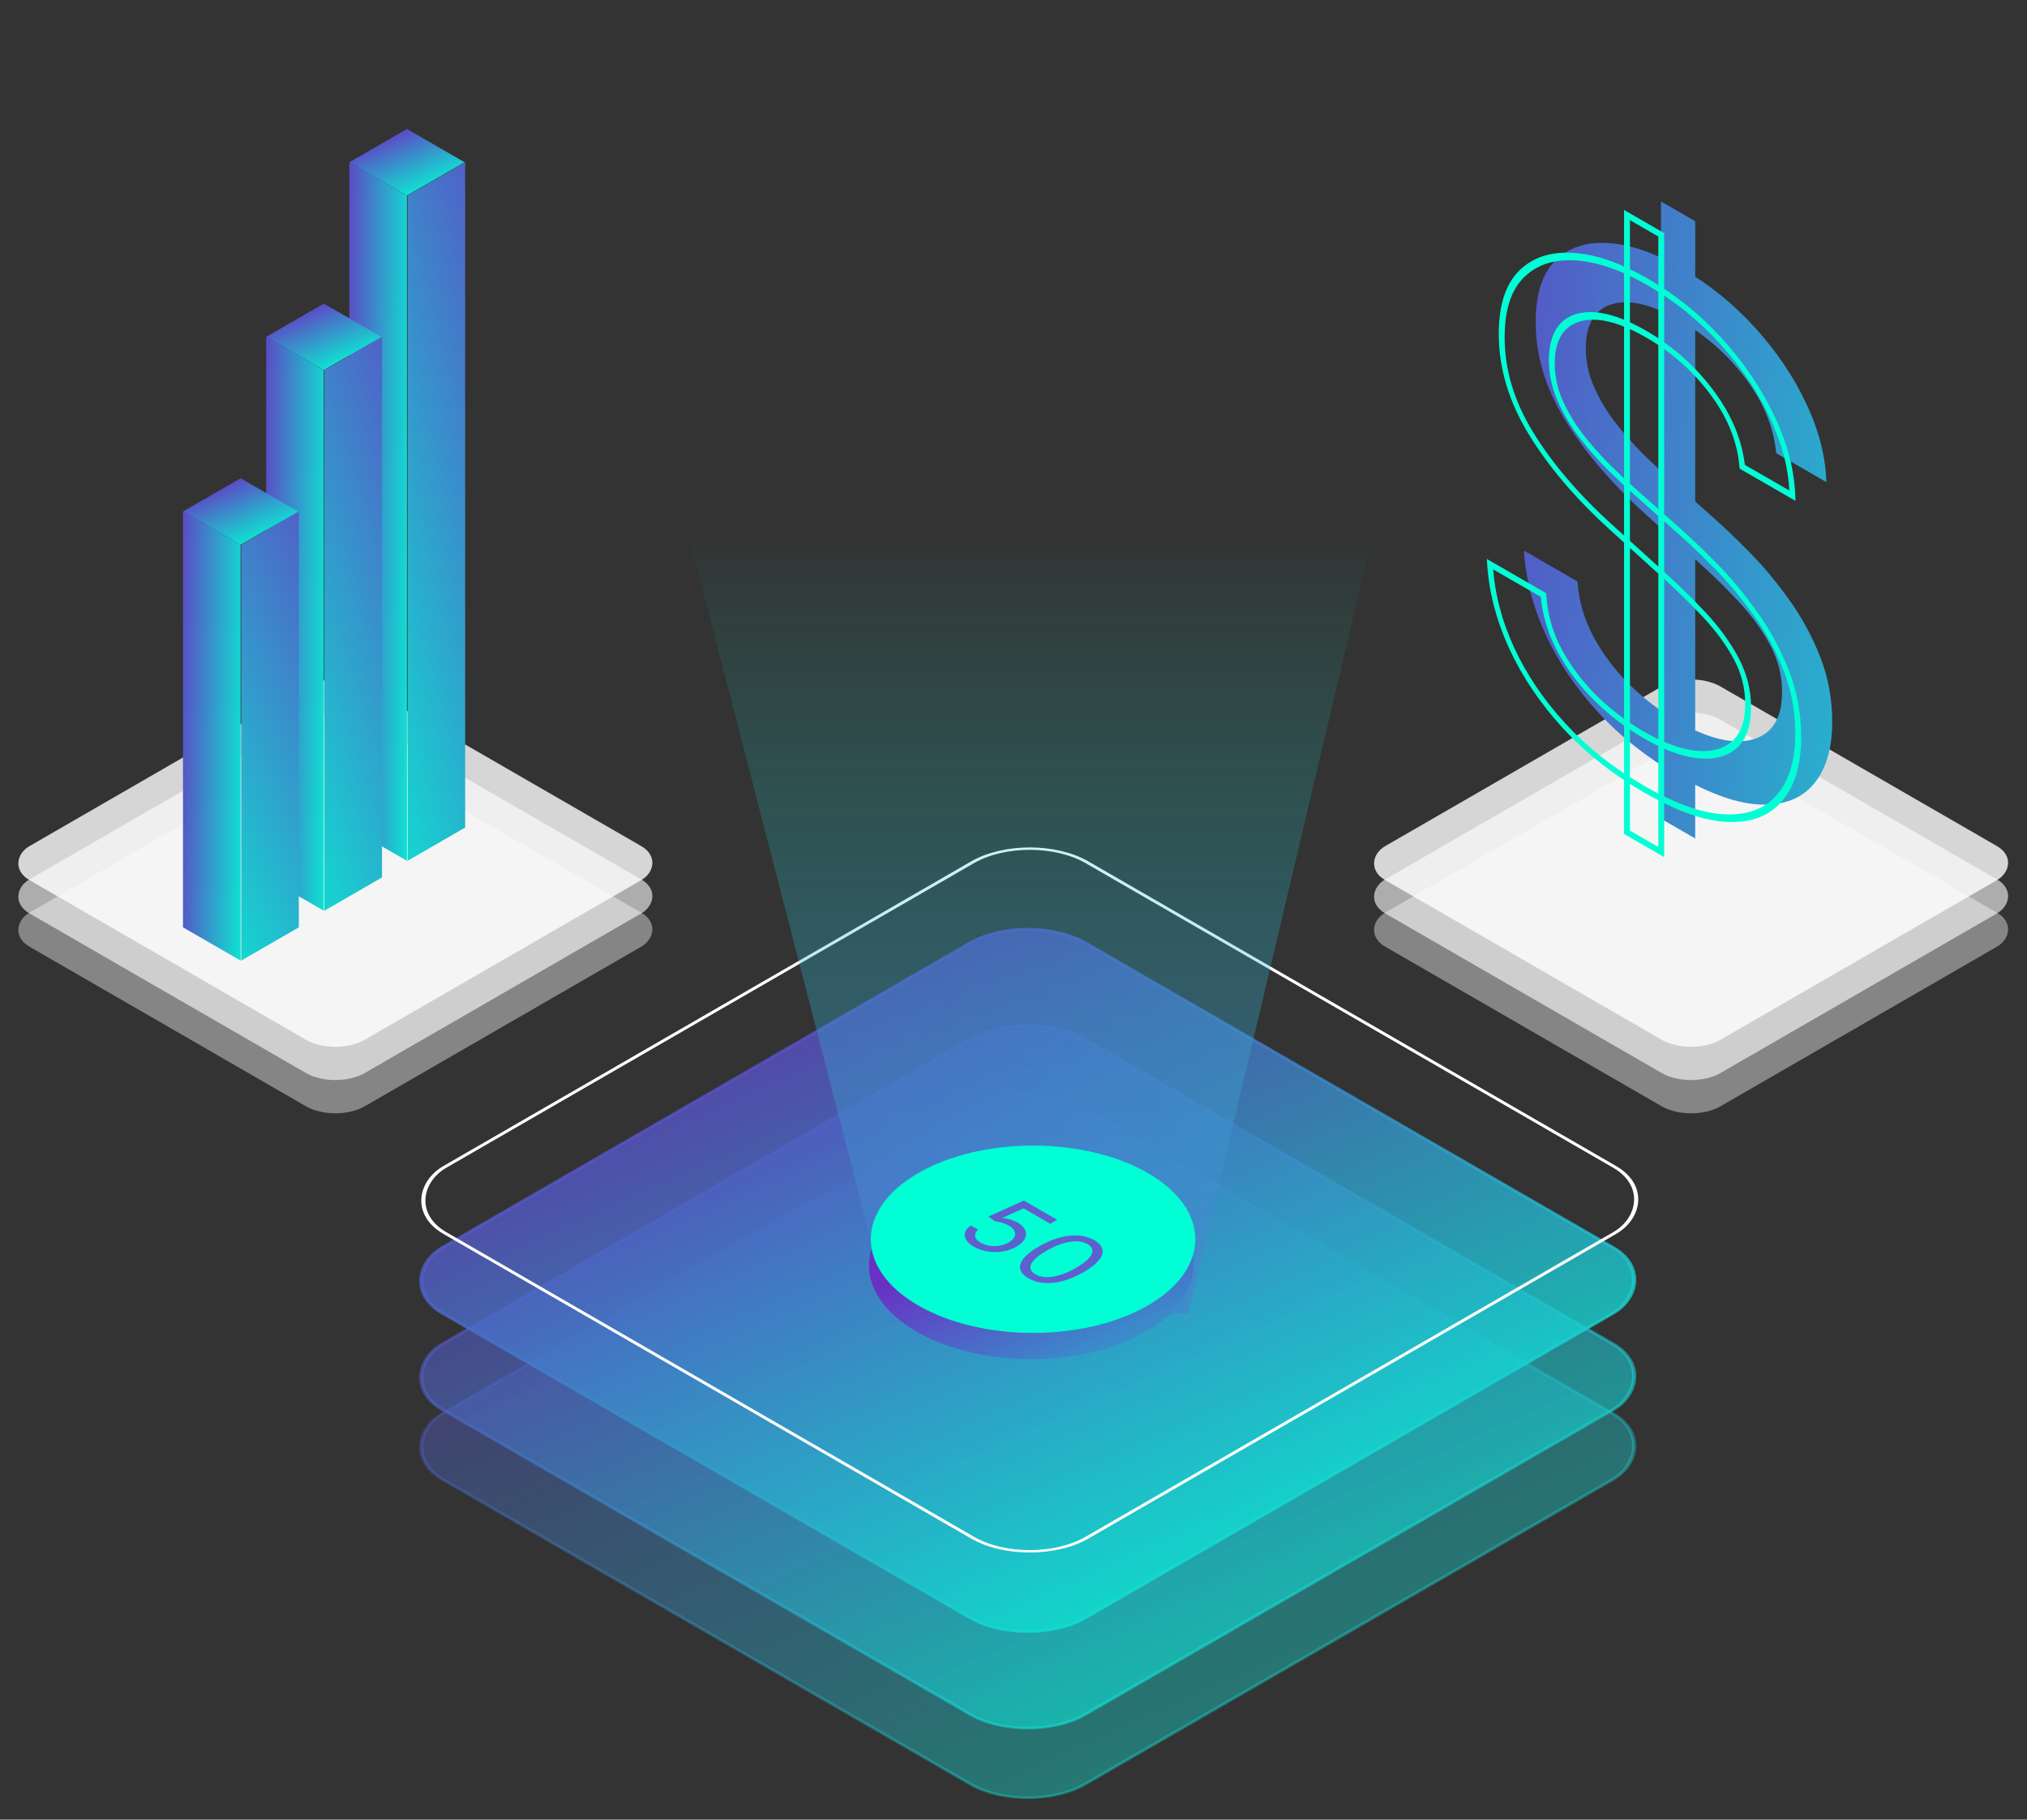 <svg width="597" height="536" viewBox="0 0 597 536" fill="none" xmlns="http://www.w3.org/2000/svg">
<rect x="0" y="0" width="597" height="536" fill="#333333" stroke="none"/>
<rect opacity="0.8" width="114.054" height="114.054" rx="10" transform="matrix(0.866 0.5 -0.866 0.5 98.773 197.219)" fill="white"/>
<rect opacity="0.6" width="114.054" height="114.054" rx="10" transform="matrix(0.866 0.5 -0.866 0.5 98.773 207.018)" fill="white"/>
<rect opacity="0.4" width="114.054" height="114.054" rx="10" transform="matrix(0.866 0.5 -0.866 0.5 98.773 216.816)" fill="white"/>
<rect opacity="0.8" width="114.054" height="114.054" rx="10" transform="matrix(0.866 0.5 -0.866 0.5 498.065 197.219)" fill="white"/>
<rect opacity="0.6" width="114.054" height="114.054" rx="10" transform="matrix(0.866 0.5 -0.866 0.5 498.065 207.018)" fill="white"/>
<rect opacity="0.4" width="114.054" height="114.054" rx="10" transform="matrix(0.866 0.5 -0.866 0.5 498.065 216.816)" fill="white"/>
<rect opacity="0.4" x="-2.98023e-08" y="0.5" width="218.406" height="218.406" rx="19.5" transform="matrix(0.866 0.5 -0.866 0.5 303.128 316.622)" fill="url(#paint0_linear_71_3074)" stroke="url(#paint1_linear_71_3074)"/>
<rect opacity="0.6" x="-2.98023e-08" y="0.5" width="218.406" height="218.406" rx="19.5" transform="matrix(0.866 0.5 -0.866 0.5 303.128 296.102)" fill="url(#paint2_linear_71_3074)" stroke="url(#paint3_linear_71_3074)"/>
<rect opacity="0.8" x="-2.98023e-08" y="0.5" width="218.406" height="218.406" rx="19.5" transform="matrix(0.866 0.5 -0.866 0.5 303.128 267.69)" fill="url(#paint4_linear_71_3074)" stroke="url(#paint5_linear_71_3074)"/>
<rect x="-2.98023e-08" y="0.5" width="218.406" height="218.406" rx="19.5" transform="matrix(0.866 0.5 -0.866 0.5 303.724 244.013)" stroke="white"/>
<path d="M489.19 241.159L489.19 59.341L499.277 65.165L499.277 246.983L489.19 241.159ZM523.142 133.489C522.404 125.866 519.411 118.55 514.162 111.543C508.914 104.535 502.476 98.829 494.849 94.426C489.272 91.206 484.393 89.431 480.21 89.099C476.069 88.792 472.829 89.786 470.492 92.082C468.196 94.403 467.047 97.883 467.047 102.523C467.047 106.405 467.847 110.205 469.446 113.922C471.086 117.615 473.178 121.119 475.72 124.433C478.262 127.7 480.928 130.731 483.716 133.524C486.504 136.27 489.067 138.673 491.404 140.733L504.198 152.097C507.478 154.985 511.128 158.465 515.146 162.537C519.206 166.633 523.081 171.261 526.771 176.422C530.503 181.559 533.578 187.17 535.997 193.254C538.417 199.339 539.626 205.79 539.626 212.608C539.626 220.468 537.843 226.54 534.275 230.825C530.749 235.134 525.582 237.194 518.775 237.004C512.009 236.839 503.788 233.962 494.111 228.375C485.09 223.167 477.278 216.976 470.676 209.803C464.116 202.653 458.949 194.982 455.176 186.791C451.445 178.624 449.333 170.42 448.841 162.182L464.587 171.273C464.997 177.002 466.596 182.471 469.385 187.679C472.214 192.864 475.781 197.575 480.087 201.813C484.434 206.027 489.108 209.578 494.111 212.466C499.933 215.828 505.162 217.757 509.795 218.254C514.429 218.704 518.099 217.745 520.805 215.378C523.511 212.963 524.864 209.104 524.864 203.801C524.864 198.972 523.696 194.367 521.359 189.987C519.021 185.607 515.946 181.37 512.132 177.274C508.319 173.179 504.198 169.142 499.769 165.165L484.27 151.102C474.428 142.153 466.637 132.991 460.897 123.616C455.156 114.241 452.286 104.653 452.286 94.852C452.286 86.708 454.192 80.707 458.006 76.848C461.86 72.965 467.027 71.213 473.506 71.592C480.025 71.947 487.304 74.445 495.341 79.085C503.46 83.773 510.677 89.62 516.991 96.628C523.306 103.588 528.309 111.022 531.999 118.929C535.731 126.86 537.699 134.554 537.904 142.011L523.142 133.489Z" fill="url(#paint6_linear_71_3074)"/>
<path d="M479.19 245.159L478.324 244.659L478.324 245.659L479.19 246.159L479.19 245.159ZM479.19 63.341L479.19 62.341L478.324 61.841L478.324 62.841L479.19 63.341ZM489.277 69.165L490.143 69.665L490.143 68.665L489.277 68.165L489.277 69.165ZM489.277 250.983L489.277 251.983L490.143 252.483L490.143 251.483L489.277 250.983ZM513.142 137.489L512.282 137.11L512.373 138.044L513.142 138.489L513.142 137.489ZM504.162 115.543L503.687 116.104L504.162 115.543ZM470.21 93.099L469.867 91.983L469.864 91.983L470.21 93.099ZM460.492 96.082L459.796 95.085L459.791 95.09L460.492 96.082ZM459.446 117.922L458.724 118.056L458.728 118.067L458.733 118.078L459.446 117.922ZM465.72 128.433L465.259 129.014L465.267 129.025L465.72 128.433ZM473.716 137.524L473.417 138.29L473.428 138.301L473.716 137.524ZM481.404 144.733L481.63 143.897L481.625 143.893L481.404 144.733ZM494.198 156.097L493.973 156.932L493.978 156.937L494.198 156.097ZM505.146 166.537L504.84 167.296L504.843 167.299L505.146 166.537ZM516.771 180.422L516.269 180.947L516.278 180.959L516.771 180.422ZM525.997 197.254L526.741 197.172L525.997 197.254ZM524.275 234.825L523.549 233.861L523.546 233.864L524.275 234.825ZM508.775 241.004L508.403 239.886L508.401 239.886L508.775 241.004ZM460.676 213.803L460.325 214.514L460.327 214.516L460.676 213.803ZM445.176 190.791L444.472 190.967L444.475 190.973L445.176 190.791ZM438.841 166.182L438.841 165.182L437.911 164.645L437.977 165.754L438.841 166.182ZM454.587 175.273L455.45 175.685L455.382 174.731L454.587 174.273L454.587 175.273ZM459.385 191.679L458.739 191.973L458.747 191.988L459.385 191.679ZM470.087 205.813L469.799 206.59L469.808 206.599L470.087 205.813ZM499.795 222.254L500.122 223.369L500.128 223.37L499.795 222.254ZM510.805 219.378L511.483 220.392L511.486 220.389L510.805 219.378ZM511.359 193.987L512.005 193.696L511.359 193.987ZM502.132 181.274L501.79 181.995L502.132 181.274ZM489.769 169.165L489.531 169.989L489.538 169.994L489.769 169.165ZM474.27 155.102L474.03 155.925L474.032 155.926L474.27 155.102ZM450.897 127.616L450.312 128.017L450.897 127.616ZM448.006 80.848L447.306 79.855L447.305 79.856L448.006 80.848ZM463.506 75.592L463.861 76.709L463.863 76.71L463.506 75.592ZM506.991 100.628L506.629 101.327L506.633 101.331L506.991 100.628ZM521.999 122.929L521.302 123.12L521.305 123.126L521.999 122.929ZM527.904 146.011L527.904 147.011L528.798 147.528L528.77 146.479L527.904 146.011ZM480.056 245.659L480.056 63.841L478.324 62.841L478.324 244.659L480.056 245.659ZM479.19 64.341L489.277 70.165L489.277 68.165L479.19 62.341L479.19 64.341ZM488.411 68.665L488.411 250.483L490.143 251.483L490.143 69.665L488.411 68.665ZM489.277 249.983L479.19 244.159L479.19 246.159L489.277 251.983L489.277 249.983ZM514.002 137.868C513.234 129.934 510.1 122.274 504.637 114.981L503.687 116.104C508.722 122.826 511.574 129.797 512.282 137.11L514.002 137.868ZM504.637 114.981C499.22 107.748 492.608 101.906 484.849 97.426L484.849 99.426C492.344 103.753 498.607 109.322 503.687 116.104L504.637 114.981ZM484.849 97.426C479.18 94.153 474.179 92.325 469.867 91.983L470.553 94.216C474.606 94.537 479.364 96.26 484.849 99.426L484.849 97.426ZM469.864 91.983C465.605 91.666 462.236 92.688 459.796 95.085L461.188 97.079C463.422 94.884 466.532 93.917 470.556 94.216L469.864 91.983ZM459.791 95.09C457.384 97.522 456.181 101.178 456.181 106.023L457.913 107.023C457.913 102.587 459.007 99.283 461.192 97.075L459.791 95.09ZM456.181 106.023C456.181 110.069 457.017 114.089 458.724 118.056L460.169 117.788C458.677 114.321 457.913 110.741 457.913 107.023L456.181 106.023ZM458.733 118.078C460.443 121.927 462.621 125.575 465.259 129.013L466.181 127.853C463.734 124.663 461.73 121.303 460.159 117.766L458.733 118.078ZM465.267 129.025C467.858 132.354 470.575 135.443 473.417 138.29L474.015 136.758C471.28 134.018 468.666 131.047 466.173 127.842L465.267 129.025ZM473.428 138.301C476.234 141.064 478.819 143.489 481.184 145.573L481.625 143.893C479.315 141.857 476.775 139.476 474.004 136.748L473.428 138.301ZM481.179 145.569L493.973 156.932L494.423 155.261L481.63 143.897L481.179 145.569ZM493.978 156.937C497.223 159.794 500.843 163.245 504.84 167.296L505.452 165.778C501.413 161.685 497.734 158.176 494.418 155.256L493.978 156.937ZM504.843 167.299C508.829 171.32 512.637 175.868 516.269 180.947L517.273 179.897C513.524 174.654 509.583 169.945 505.449 165.775L504.843 167.299ZM516.278 180.959C519.904 185.951 522.895 191.405 525.253 197.337L526.741 197.172C524.261 190.935 521.102 185.168 517.264 179.884L516.278 180.959ZM525.253 197.337C527.575 203.176 528.76 209.425 528.76 216.108L530.492 217.108C530.492 210.154 529.258 203.502 526.741 197.172L525.253 197.337ZM528.76 216.108C528.76 223.782 527.021 229.69 523.549 233.861L525.001 235.789C528.664 231.39 530.492 225.153 530.492 217.108L528.76 216.108ZM523.546 233.864C520.12 238.051 515.087 240.072 508.403 239.886L509.147 242.122C516.077 242.315 521.377 240.217 525.004 235.786L523.546 233.864ZM508.401 239.886C501.781 239.724 493.695 236.908 484.111 231.375L484.111 233.375C493.881 239.016 502.238 241.953 509.149 242.122L508.401 239.886ZM484.111 231.375C475.181 226.219 467.494 220.117 461.026 213.089L460.327 214.516C467.063 221.835 474.998 228.114 484.111 233.375L484.111 231.375ZM461.028 213.091C454.59 206.076 449.551 198.584 445.878 190.609L444.475 190.973C448.347 199.381 453.641 207.23 460.325 214.514L461.028 213.091ZM445.88 190.615C442.249 182.667 440.187 174.673 439.705 166.609L437.977 165.754C438.48 174.168 440.641 182.58 444.473 190.967L445.88 190.615ZM438.841 167.182L454.587 176.273L454.587 174.273L438.841 165.182L438.841 167.182ZM453.724 174.86C454.148 180.781 455.809 186.499 458.739 191.973L460.03 191.385C457.384 186.442 455.846 181.222 455.45 175.685L453.724 174.86ZM458.747 191.988C461.681 197.364 465.373 202.233 469.799 206.589L470.375 205.036C466.19 200.917 462.747 196.363 460.022 191.37L458.747 191.988ZM469.808 206.599C474.252 210.907 479.022 214.528 484.111 217.466L484.111 215.466C479.194 212.627 474.615 209.146 470.365 205.026L469.808 206.599ZM484.111 217.466C490.027 220.882 495.369 222.859 500.122 223.369L499.469 221.14C494.954 220.655 489.84 218.773 484.111 215.466L484.111 217.466ZM500.128 223.37C504.876 223.831 508.672 222.85 511.483 220.392L510.127 218.364C507.525 220.64 503.982 221.578 499.463 221.139L500.128 223.37ZM511.486 220.389C514.318 217.862 515.73 213.817 515.73 208.301L513.998 207.301C513.998 212.392 512.704 216.064 510.124 218.367L511.486 220.389ZM515.73 208.301C515.73 203.276 514.51 198.389 512.005 193.696L510.712 194.279C512.882 198.345 513.998 202.668 513.998 207.301L515.73 208.301ZM512.005 193.696C509.57 189.132 506.384 184.751 502.475 180.553L501.79 181.995C505.508 185.988 508.473 190.083 510.712 194.279L512.005 193.696ZM502.475 180.553C498.622 176.415 494.463 172.343 490.001 168.335L489.538 169.994C493.932 173.941 498.016 177.942 501.79 181.995L502.475 180.553ZM490.007 168.341L474.507 154.278L474.032 155.926L489.531 169.989L490.007 168.341ZM474.509 154.279C464.757 145.412 457.097 136.387 451.481 127.216L450.312 128.017C456.178 137.596 464.1 146.895 474.03 155.925L474.509 154.279ZM451.481 127.216C445.937 118.162 443.152 108.901 443.152 99.352L441.42 98.352C441.42 108.406 444.375 118.32 450.312 128.017L451.481 127.216ZM443.152 99.352C443.152 91.4 445.01 85.581 448.706 81.84L447.305 79.856C443.375 83.833 441.42 90.016 441.42 98.352L443.152 99.352ZM448.706 81.841C452.464 78.055 457.507 76.338 463.861 76.709L463.151 74.475C456.547 74.089 451.257 75.876 447.306 79.855L448.706 81.841ZM463.863 76.71C470.257 77.058 477.412 79.507 485.341 84.085L485.341 82.085C477.196 77.383 469.794 74.837 463.148 74.475L463.863 76.71ZM485.341 84.085C493.355 88.713 500.445 94.465 506.629 101.327L507.354 99.929C500.908 92.776 493.564 86.833 485.341 82.085L485.341 84.085ZM506.633 101.331C512.829 108.161 517.709 115.422 521.302 123.12L522.696 122.738C518.908 114.622 513.783 107.015 507.35 99.924L506.633 101.331ZM521.305 123.126C524.929 130.827 526.839 138.29 527.038 145.544L528.77 146.479C528.559 138.818 526.533 130.892 522.693 122.732L521.305 123.126ZM527.904 145.011L513.142 136.489L513.142 138.489L527.904 147.011L527.904 145.011Z" fill="#00FFD4"/>
<rect width="19.597" height="19.597" transform="matrix(0.866 0.5 -0.866 0.5 119.856 37.993)" fill="url(#paint7_linear_71_3074)"/>
<rect width="19.597" height="195.971" transform="matrix(0.866 0.5 -2.20305e-08 1 102.885 47.791)" fill="url(#paint8_linear_71_3074)"/>
<rect width="19.597" height="195.971" transform="matrix(0.866 -0.5 2.20305e-08 1 120.032 57.59)" fill="url(#paint9_linear_71_3074)"/>
<rect width="19.597" height="19.597" transform="matrix(0.866 0.5 -0.866 0.5 95.36 89.435)" fill="url(#paint10_linear_71_3074)"/>
<rect width="19.597" height="159.227" transform="matrix(0.866 0.5 -2.20305e-08 1 78.389 99.234)" fill="url(#paint11_linear_71_3074)"/>
<rect width="19.597" height="159.227" transform="matrix(0.866 -0.5 2.20305e-08 1 95.536 109.032)" fill="url(#paint12_linear_71_3074)"/>
<rect width="19.597" height="19.597" transform="matrix(0.866 0.5 -0.866 0.5 70.864 140.878)" fill="url(#paint13_linear_71_3074)"/>
<rect width="19.597" height="122.482" transform="matrix(0.866 0.5 -2.20305e-08 1 53.892 150.676)" fill="url(#paint14_linear_71_3074)"/>
<rect width="19.597" height="122.482" transform="matrix(0.866 -0.5 2.20305e-08 1 71.04 160.475)" fill="url(#paint15_linear_71_3074)"/>
<path opacity="0.5" d="M190 108H416L350.032 387H262.076L190 108Z" fill="url(#paint16_linear_71_3074)"/>
<circle r="39.022" transform="matrix(0.866 0.5 -0.866 0.5 303.724 372.734)" fill="url(#paint17_linear_71_3074)"/>
<circle r="39.022" transform="matrix(0.866 0.5 -0.866 0.5 304.26 365.04)" fill="#00FFD4"/>
<path d="M286.83 367.252C285.747 366.627 284.988 365.94 284.551 365.191C284.114 364.441 284.01 363.699 284.237 362.964C284.465 362.229 285.034 361.57 285.944 360.988L288.158 362.266C287.39 362.809 287.07 363.442 287.199 364.162C287.34 364.883 287.894 365.523 288.86 366.08C289.635 366.528 290.505 366.82 291.471 366.959C292.442 367.101 293.417 367.089 294.395 366.922C295.386 366.755 296.284 366.439 297.089 365.974C297.914 365.498 298.467 364.969 298.75 364.386C299.045 363.804 299.067 363.223 298.815 362.644C298.562 362.066 298.037 361.542 297.237 361.073C296.665 360.736 295.982 360.444 295.189 360.199C294.401 359.951 293.67 359.795 292.993 359.731L291.111 358.346L301.555 353.637L311.371 359.305L309.342 360.476L301.444 355.917L295.207 358.751L295.318 358.814C296.013 358.861 296.754 358.994 297.541 359.214C298.329 359.434 299.039 359.727 299.673 360.093C300.829 360.76 301.582 361.515 301.933 362.357C302.296 363.198 302.259 364.044 301.822 364.892C301.392 365.744 300.564 366.524 299.34 367.231C298.135 367.927 296.788 368.392 295.299 368.626C293.823 368.861 292.341 368.864 290.852 368.637C289.37 368.406 288.029 367.944 286.83 367.252ZM302.895 376.527C301.505 375.725 300.699 374.823 300.478 373.821C300.262 372.816 300.619 371.747 301.548 370.614C302.483 369.478 303.977 368.317 306.032 367.131C308.074 365.952 310.076 365.094 312.038 364.558C314.012 364.022 315.87 363.816 317.611 363.94C319.363 364.064 320.929 364.524 322.307 365.32C323.684 366.115 324.478 367.017 324.687 368.026C324.908 369.034 324.552 370.107 323.617 371.243C322.694 372.379 321.212 373.537 319.17 374.716C317.115 375.902 315.104 376.765 313.136 377.305C311.174 377.841 309.322 378.047 307.582 377.923C305.847 377.795 304.285 377.33 302.895 376.527ZM304.925 375.355C306.302 376.151 308.037 376.385 310.128 376.058C312.219 375.732 314.495 374.858 316.955 373.438C318.592 372.493 319.809 371.587 320.609 370.721C321.415 369.858 321.793 369.064 321.744 368.34C321.701 367.619 321.224 366.996 320.314 366.47C318.948 365.682 317.208 365.455 315.092 365.788C312.982 366.119 310.7 366.992 308.246 368.409C306.61 369.354 305.392 370.256 304.592 371.115C303.793 371.975 303.418 372.763 303.467 373.48C303.522 374.201 304.008 374.826 304.925 375.355Z" fill="#5E60CE"/>
<defs>
<linearGradient id="paint0_linear_71_3074" x1="-40.159" y1="-35.654" x2="294.559" y2="7.04" gradientUnits="userSpaceOnUse">
<stop stop-color="#6930C3"/>
<stop offset="1" stop-color="#00FFD4"/>
</linearGradient>
<linearGradient id="paint1_linear_71_3074" x1="-40.159" y1="-35.654" x2="294.559" y2="7.04" gradientUnits="userSpaceOnUse">
<stop stop-color="#6930C3"/>
<stop offset="1" stop-color="#00FFD4"/>
</linearGradient>
<linearGradient id="paint2_linear_71_3074" x1="-40.159" y1="-35.654" x2="294.559" y2="7.04" gradientUnits="userSpaceOnUse">
<stop stop-color="#6930C3"/>
<stop offset="1" stop-color="#00FFD4"/>
</linearGradient>
<linearGradient id="paint3_linear_71_3074" x1="-40.159" y1="-35.654" x2="294.559" y2="7.04" gradientUnits="userSpaceOnUse">
<stop stop-color="#6930C3"/>
<stop offset="1" stop-color="#00FFD4"/>
</linearGradient>
<linearGradient id="paint4_linear_71_3074" x1="-40.159" y1="-35.654" x2="294.559" y2="7.04" gradientUnits="userSpaceOnUse">
<stop stop-color="#6930C3"/>
<stop offset="1" stop-color="#00FFD4"/>
</linearGradient>
<linearGradient id="paint5_linear_71_3074" x1="-40.159" y1="-35.654" x2="294.559" y2="7.04" gradientUnits="userSpaceOnUse">
<stop stop-color="#6930C3"/>
<stop offset="1" stop-color="#00FFD4"/>
</linearGradient>
<linearGradient id="paint6_linear_71_3074" x1="411.753" y1="-64.066" x2="650.331" y2="-48.254" gradientUnits="userSpaceOnUse">
<stop stop-color="#6930C3"/>
<stop offset="1" stop-color="#00FFD4"/>
</linearGradient>
<linearGradient id="paint7_linear_71_3074" x1="-3.587" y1="-3.185" x2="26.31" y2="0.629" gradientUnits="userSpaceOnUse">
<stop stop-color="#6930C3"/>
<stop offset="1" stop-color="#00FFD4"/>
</linearGradient>
<linearGradient id="paint8_linear_71_3074" x1="-3.587" y1="-31.845" x2="26.791" y2="-31.458" gradientUnits="userSpaceOnUse">
<stop stop-color="#6930C3"/>
<stop offset="1" stop-color="#00FFD4"/>
</linearGradient>
<linearGradient id="paint9_linear_71_3074" x1="-73.544" y1="15.634" x2="46.516" y2="-15.928" gradientUnits="userSpaceOnUse">
<stop stop-color="#00FFD4"/>
<stop offset="1" stop-color="#6930C3"/>
</linearGradient>
<linearGradient id="paint10_linear_71_3074" x1="-3.587" y1="-3.185" x2="26.31" y2="0.629" gradientUnits="userSpaceOnUse">
<stop stop-color="#6930C3"/>
<stop offset="1" stop-color="#00FFD4"/>
</linearGradient>
<linearGradient id="paint11_linear_71_3074" x1="-3.587" y1="-25.874" x2="26.789" y2="-25.398" gradientUnits="userSpaceOnUse">
<stop stop-color="#6930C3"/>
<stop offset="1" stop-color="#00FFD4"/>
</linearGradient>
<linearGradient id="paint12_linear_71_3074" x1="-73.544" y1="12.703" x2="42.649" y2="-24.891" gradientUnits="userSpaceOnUse">
<stop stop-color="#00FFD4"/>
<stop offset="1" stop-color="#6930C3"/>
</linearGradient>
<linearGradient id="paint13_linear_71_3074" x1="-3.587" y1="-3.185" x2="26.31" y2="0.629" gradientUnits="userSpaceOnUse">
<stop stop-color="#6930C3"/>
<stop offset="1" stop-color="#00FFD4"/>
</linearGradient>
<linearGradient id="paint14_linear_71_3074" x1="-3.587" y1="-19.903" x2="26.783" y2="-19.284" gradientUnits="userSpaceOnUse">
<stop stop-color="#6930C3"/>
<stop offset="1" stop-color="#00FFD4"/>
</linearGradient>
<linearGradient id="paint15_linear_71_3074" x1="-73.544" y1="9.771" x2="35.518" y2="-36.102" gradientUnits="userSpaceOnUse">
<stop stop-color="#00FFD4"/>
<stop offset="1" stop-color="#6930C3"/>
</linearGradient>
<linearGradient id="paint16_linear_71_3074" x1="302.389" y1="664.708" x2="302.389" y2="155.792" gradientUnits="userSpaceOnUse">
<stop offset="0.481" stop-color="#5E60CE"/>
<stop offset="0.642" stop-color="#3F95D0" stop-opacity="0.868"/>
<stop offset="1" stop-color="#00FFD4" stop-opacity="0"/>
</linearGradient>
<linearGradient id="paint17_linear_71_3074" x1="-14.285" y1="-12.682" x2="104.775" y2="2.504" gradientUnits="userSpaceOnUse">
<stop stop-color="#6930C3"/>
<stop offset="1" stop-color="#00FFD4"/>
</linearGradient>
</defs>
</svg>
